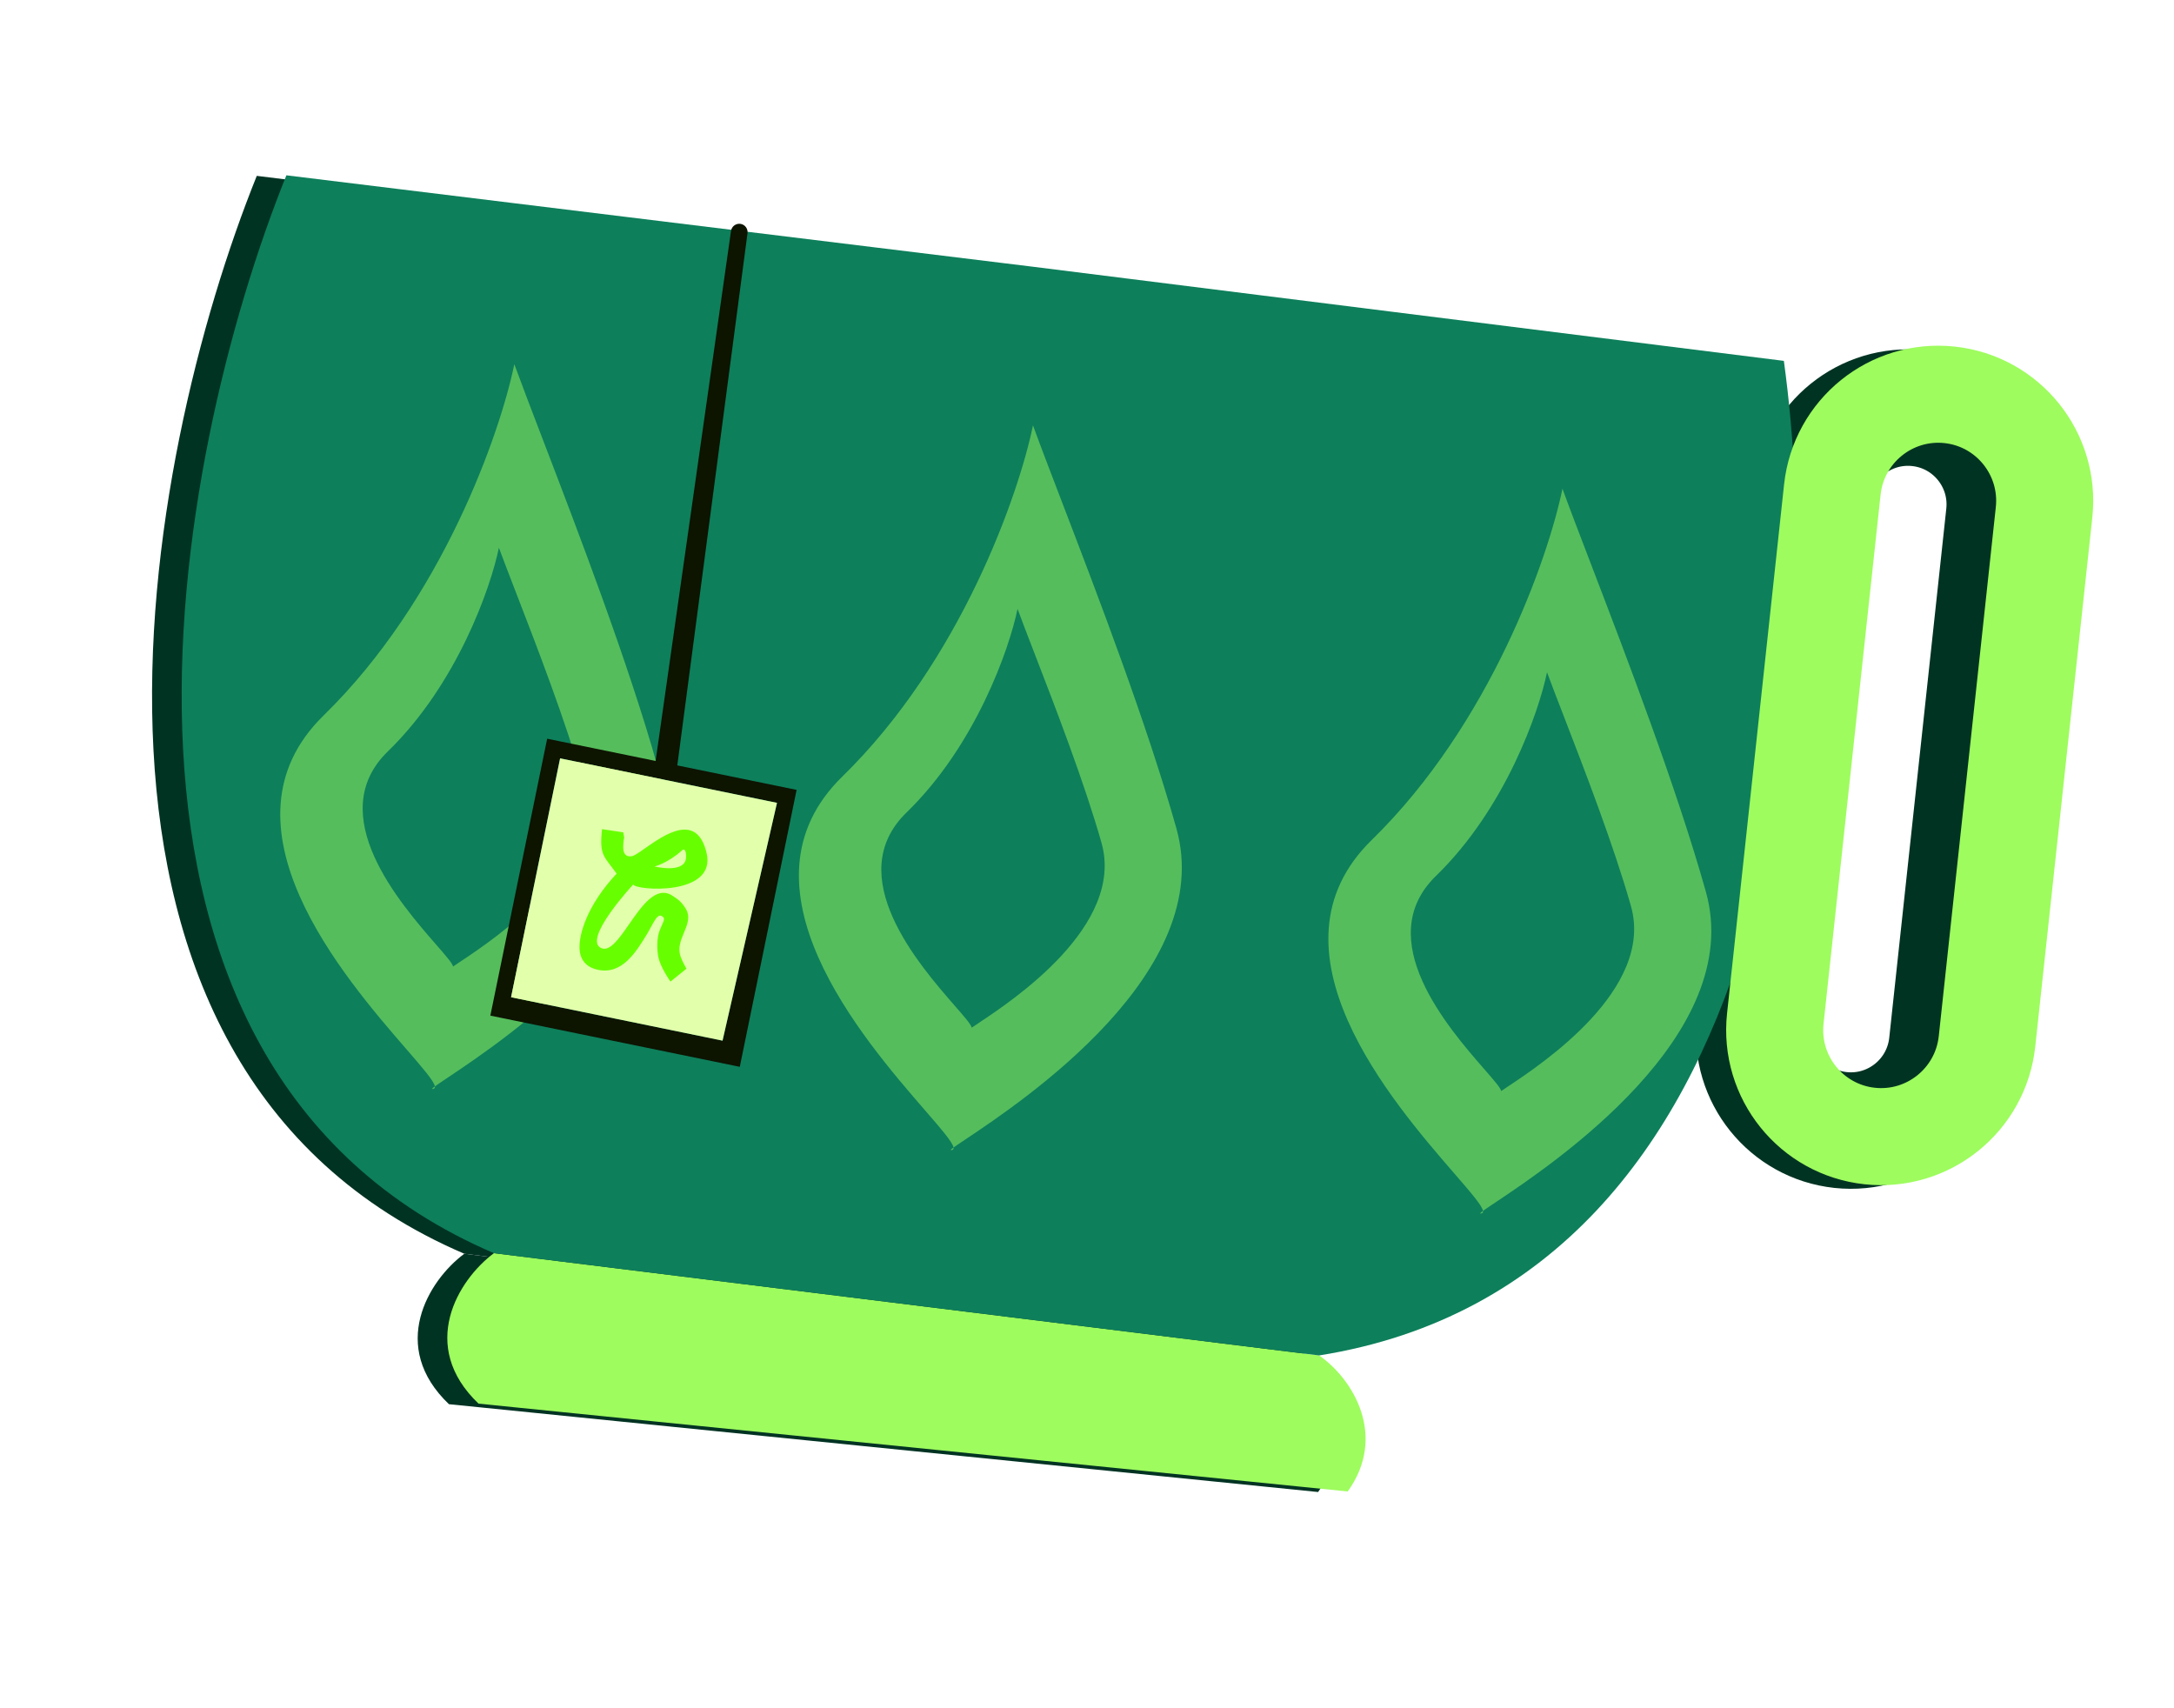 <svg width="112" height="88" viewBox="0 0 112 88" fill="none" xmlns="http://www.w3.org/2000/svg">
<path d="M98.831 21.026C101.565 21.32 103.548 23.778 103.252 26.524L100.313 53.778C100.017 56.525 97.554 58.506 94.82 58.212C92.087 57.917 90.103 55.459 90.4 52.713L93.339 25.459C93.635 22.713 96.097 20.731 98.831 21.026Z" stroke="#013323" stroke-width="6"/>
<path d="M66.433 69.854L23.92 64.586C22.059 65.968 20.012 69.366 23.129 72.337L67.906 76.861C69.943 74.029 68.216 71.094 66.433 69.854Z" fill="#013323"/>
<path d="M51.748 13.777L13.229 9.06C7.361 23.613 1.342 54.92 23.92 64.586L66.433 69.854C90.69 65.991 92.507 34.165 90.376 18.619L51.748 13.777Z" fill="#013323"/>
<path d="M67.958 69.825L25.446 64.557C23.585 65.939 21.537 69.337 24.654 72.308L69.432 76.832C71.468 74 69.742 71.065 67.958 69.825Z" fill="#9EFC5E"/>
<path d="M53.274 13.748L14.754 9.031C8.886 23.584 2.868 54.891 25.446 64.557L67.958 69.825C92.215 65.962 94.033 34.136 91.901 18.59L53.274 13.748Z" fill="#0D7F5B"/>
<path d="M100.441 20.34C103.45 20.664 105.631 23.37 105.306 26.39L102.367 53.644C102.041 56.664 99.333 58.845 96.324 58.522C93.315 58.198 91.134 55.492 91.46 52.472L94.398 25.218C94.724 22.197 97.432 20.017 100.441 20.34Z" stroke="#9EFC5E" stroke-width="5"/>
<path fill-rule="evenodd" clip-rule="evenodd" d="M26.497 18.761C25.771 22.304 22.788 30.883 16.671 36.857C10.914 42.481 17.736 50.355 20.931 54.042C21.77 55.011 22.359 55.691 22.404 55.964C22.247 56.079 22.213 56.123 22.332 56.091C22.392 56.075 22.415 56.032 22.404 55.964C22.535 55.868 22.754 55.722 23.041 55.53C25.96 53.58 35.963 46.898 33.884 39.514C32.367 34.128 29.805 27.443 27.992 22.712C27.389 21.139 26.869 19.782 26.497 18.761ZM19.984 38.705C23.547 35.245 25.281 30.271 25.702 28.217C25.92 28.809 26.224 29.597 26.577 30.509C27.638 33.254 29.137 37.133 30.026 40.258C31.243 44.542 25.414 48.41 23.713 49.539C23.545 49.65 23.418 49.735 23.341 49.791C23.315 49.632 22.971 49.237 22.48 48.674C20.614 46.534 16.629 41.962 19.984 38.705Z" fill="#9EFC5E" fill-opacity="0.5"/>
<path fill-rule="evenodd" clip-rule="evenodd" d="M53.217 21.911C52.49 25.454 49.507 34.034 43.391 40.008C37.633 45.631 44.455 53.505 47.65 57.192C48.49 58.161 49.079 58.841 49.123 59.115C48.967 59.229 48.933 59.273 49.051 59.242C49.112 59.226 49.134 59.183 49.123 59.115C49.255 59.018 49.474 58.872 49.761 58.681C52.68 56.73 62.682 50.049 60.603 42.665C59.087 37.278 56.525 30.593 54.711 25.862C54.108 24.289 53.588 22.932 53.217 21.911ZM46.703 41.855C50.267 38.395 52 33.421 52.422 31.367C52.639 31.96 52.944 32.747 53.296 33.66C54.357 36.405 55.856 40.284 56.745 43.409C57.963 47.693 52.133 51.561 50.432 52.69C50.265 52.801 50.137 52.885 50.06 52.941C50.034 52.782 49.69 52.387 49.2 51.825C47.334 49.684 43.349 45.113 46.703 41.855Z" fill="#9EFC5E" fill-opacity="0.5"/>
<path fill-rule="evenodd" clip-rule="evenodd" d="M80.495 25.175C79.768 28.718 76.785 37.298 70.668 43.272C64.911 48.895 71.733 56.769 74.928 60.456C75.767 61.425 76.356 62.105 76.401 62.379C76.245 62.493 76.21 62.538 76.329 62.506C76.389 62.49 76.412 62.447 76.401 62.379C76.532 62.283 76.751 62.137 77.038 61.945C79.957 59.995 89.96 53.313 87.881 45.929C86.364 40.543 83.802 33.858 81.989 29.126C81.386 27.554 80.866 26.197 80.495 25.175ZM73.981 45.12C77.544 41.66 79.278 36.686 79.699 34.631C79.917 35.224 80.221 36.011 80.574 36.924C81.635 39.669 83.134 43.548 84.022 46.673C85.24 50.957 79.411 54.825 77.71 55.954C77.542 56.065 77.415 56.15 77.338 56.205C77.312 56.047 76.968 55.652 76.477 55.089C74.611 52.949 70.626 48.377 73.981 45.12Z" fill="#9EFC5E" fill-opacity="0.5"/>
<g filter="url(#filter0_g_95_30)">
<path fill-rule="evenodd" clip-rule="evenodd" d="M37.66 11.897L33.776 39.201L28.189 38.055L25.262 52.32L38.112 54.957L41.039 40.691L34.893 39.43L38.51 12.013C38.539 11.79 38.391 11.582 38.171 11.536C37.929 11.487 37.695 11.652 37.66 11.897ZM40.029 41.358L28.855 39.066L26.329 51.373L37.224 53.609L40.029 41.358Z" fill="#0D1400"/>
<path d="M28.855 39.066L40.029 41.358L37.224 53.609L26.329 51.373L28.855 39.066Z" fill="#E2FFAB"/>
<path fill-rule="evenodd" clip-rule="evenodd" d="M31.017 42.713C30.866 44.073 31.112 44.098 31.768 45.004C30.264 46.61 29.834 48.096 29.855 48.837C29.876 49.577 30.349 49.866 30.814 49.962C32.047 50.214 32.758 49.057 33.305 48.166C33.611 47.668 33.834 47.055 34.079 47.184C34.324 47.314 34.178 47.434 33.984 47.933C33.824 48.347 33.843 48.952 33.92 49.317C34.032 49.847 34.54 50.566 34.54 50.566L35.365 49.903C35.365 49.903 35.147 49.527 35.058 49.264C34.91 48.83 35.076 48.434 35.236 48.05C35.414 47.625 35.585 47.216 35.315 46.788C35.118 46.475 34.944 46.333 34.635 46.136C33.802 45.606 33.07 46.66 32.41 47.61C31.894 48.353 31.422 49.032 30.98 48.843C29.973 48.413 32.624 45.563 32.624 45.563C32.698 45.867 36.938 46.2 36.401 43.938C35.9 41.828 34.233 42.997 33.23 43.7C32.922 43.916 32.676 44.089 32.547 44.107C32.011 44.185 32.09 43.595 32.149 43.161C32.15 43.151 32.178 43.28 32.153 43.13C32.127 42.98 32.109 42.878 32.109 42.878L31.017 42.713ZM35.331 44.27C35.182 44.997 33.721 44.636 33.721 44.636C33.721 44.636 34.379 44.483 35.147 43.801C35.326 43.642 35.377 44.048 35.331 44.27Z" fill="#67FF00"/>
</g>
<defs>
<filter id="filter0_g_95_30" x="23.262" y="9.528" width="19.778" height="47.429" filterUnits="userSpaceOnUse" color-interpolation-filters="sRGB">
<feFlood flood-opacity="0" result="BackgroundImageFix"/>
<feBlend mode="normal" in="SourceGraphic" in2="BackgroundImageFix" result="shape"/>
<feTurbulence type="fractalNoise" baseFrequency="0.09 0.09" numOctaves="3" seed="8189" />
<feDisplacementMap in="shape" scale="4" xChannelSelector="R" yChannelSelector="G" result="displacedImage" width="100%" height="100%" />
<feMerge result="effect1_texture_95_30">
<feMergeNode in="displacedImage"/>
</feMerge>
</filter>
</defs>
</svg>
